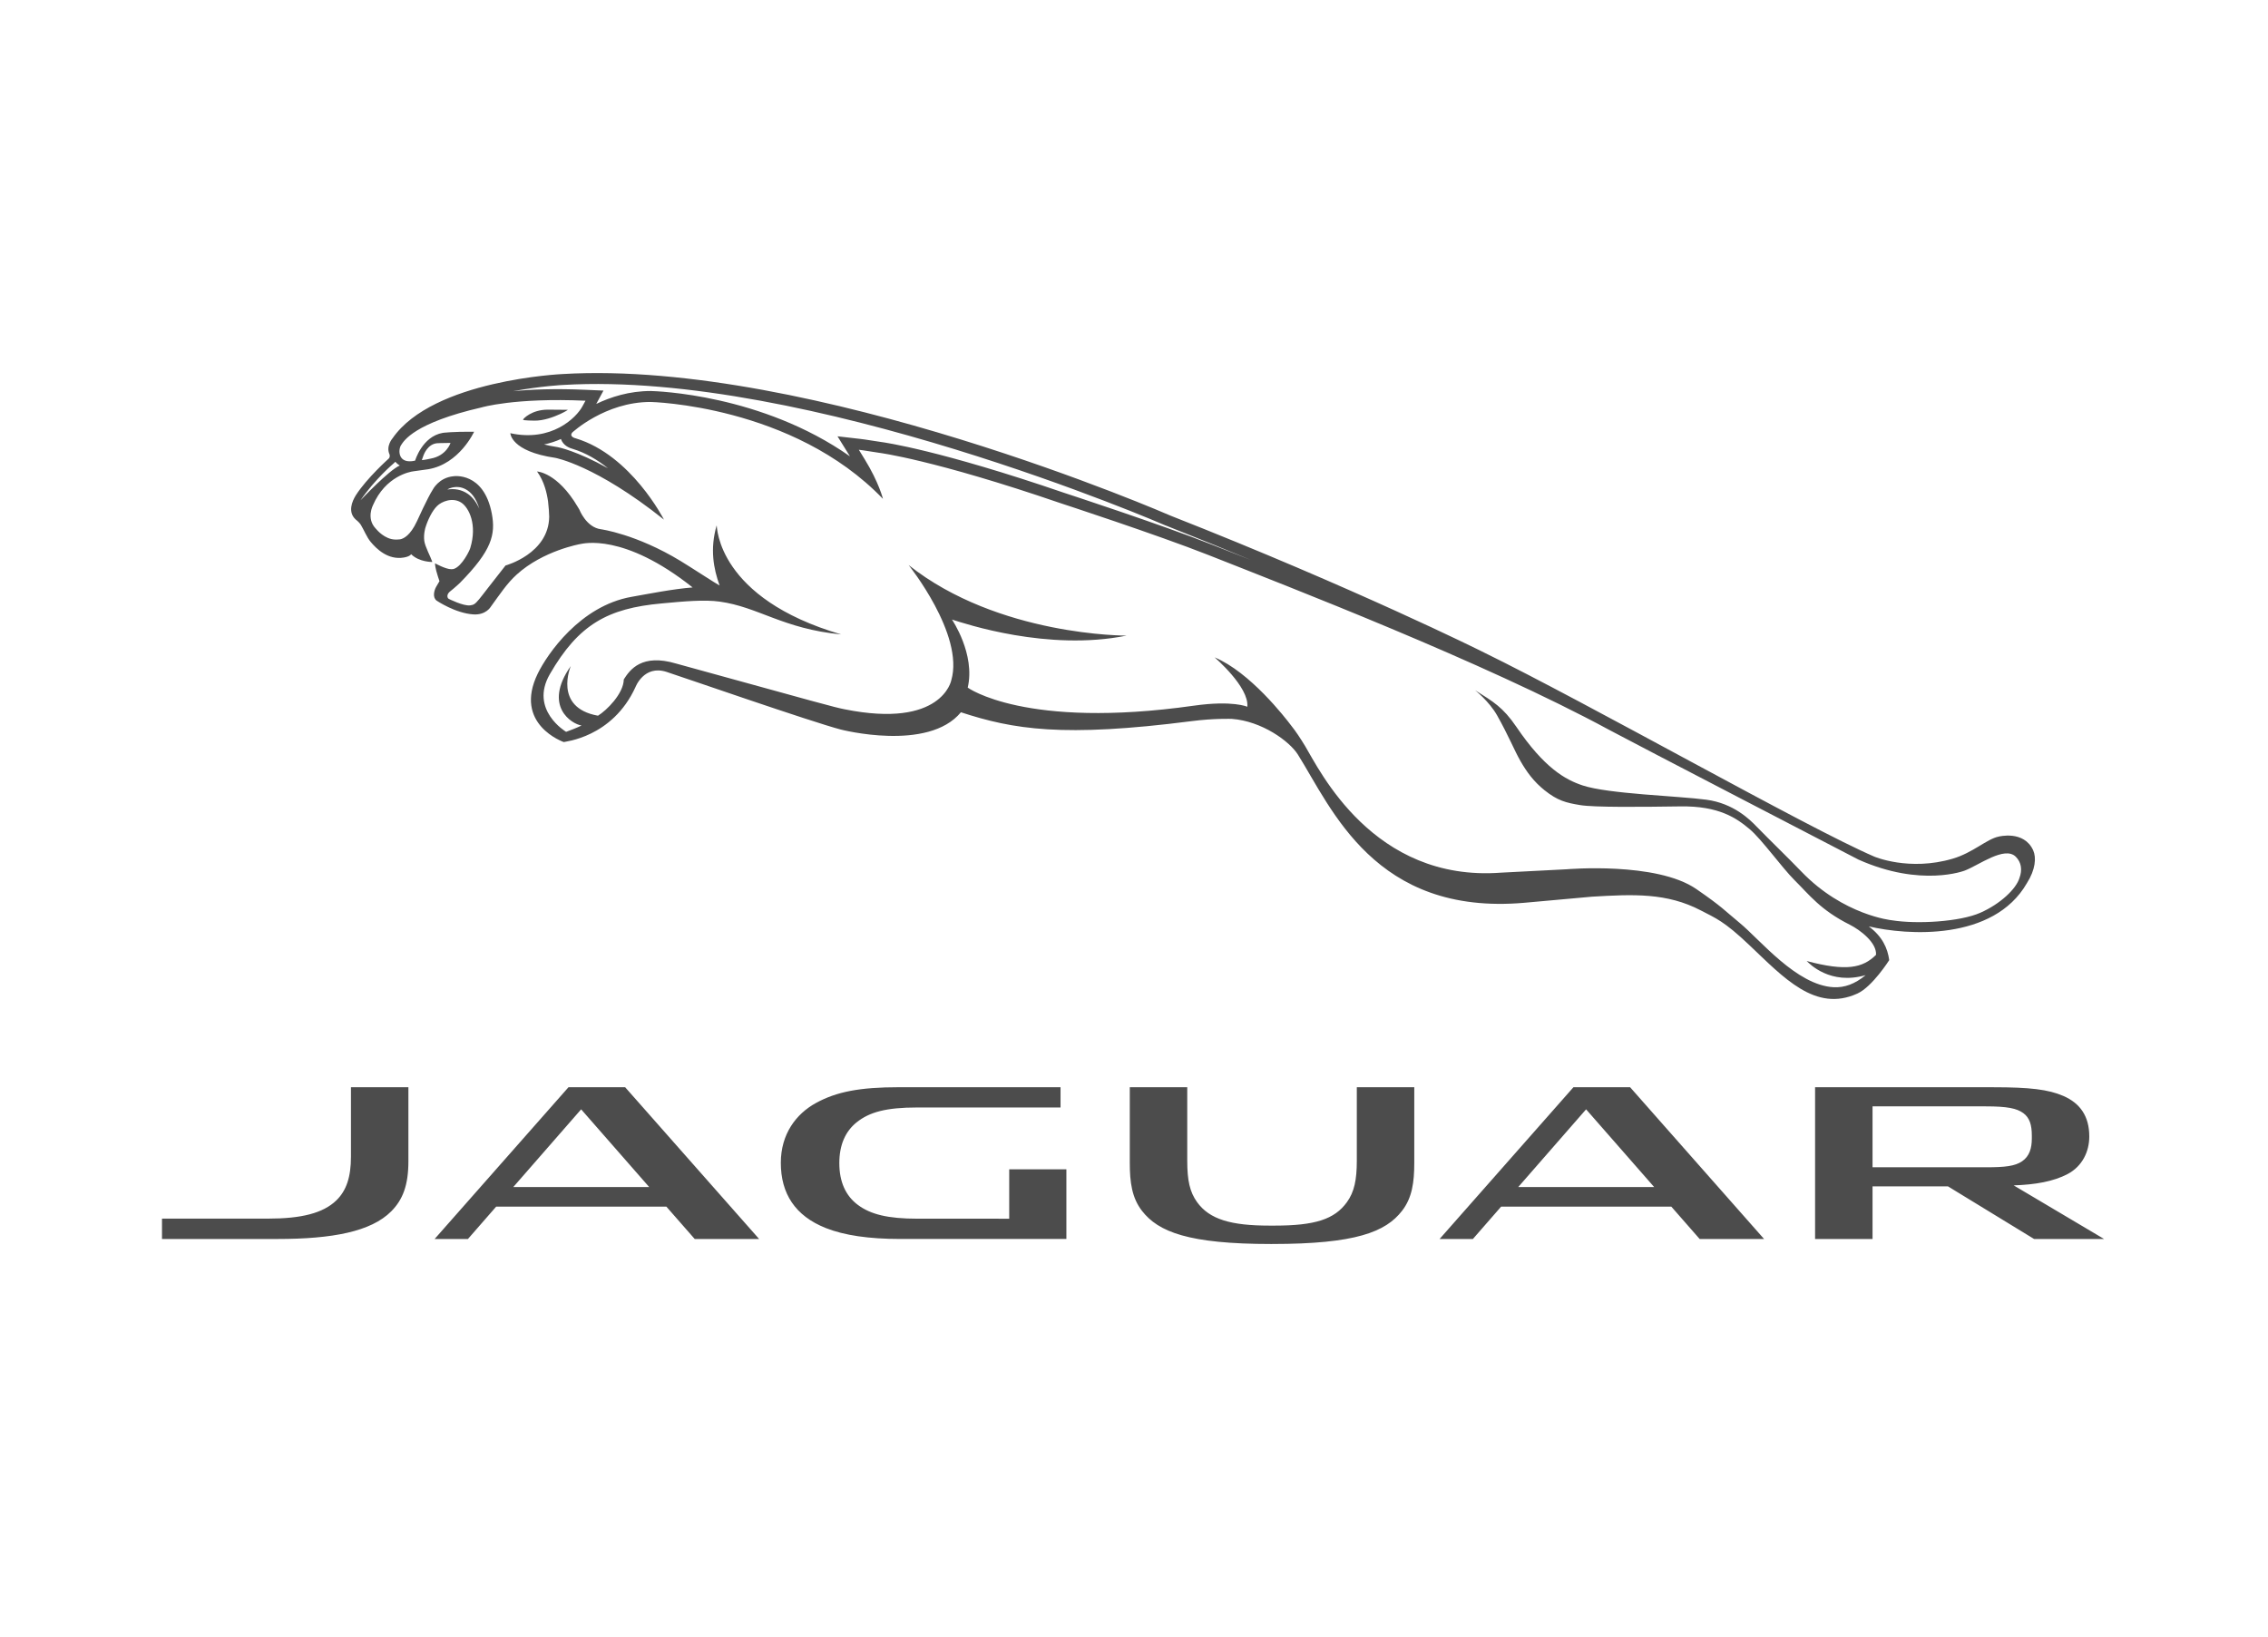 <?xml version="1.0" encoding="UTF-8" standalone="no"?>
<svg width="140px" height="101px" viewBox="0 0 140 101" version="1.1" xmlns="http://www.w3.org/2000/svg" xmlns:xlink="http://www.w3.org/1999/xlink">
    <!-- Generator: Sketch 40.3 (33839) - http://www.bohemiancoding.com/sketch -->
    <title>20</title>
    <desc>Created with Sketch.</desc>
    <defs></defs>
    <g id="Page-1" stroke="none" stroke-width="1" fill="none" fill-rule="evenodd">
        <g id="Group-41">
            <rect id="Rectangle-Copy-17" x="0" y="0" width="140" height="100"></rect>
            <g id="jaguar_new_logo" transform="translate(10, 23)" fill="#4C4C4C">
                <g id="Page-1">
                    <g id="jaguar_new_logo">
                        <g id="Clip-2" transform="translate(11.57, 0)">
                            <path d="M13.777,4.7 C14.592,4.946 15.323,5.386 15.961,5.899 C14.016,4.818 12.897,4.6 12.825,4.588 L12.804,4.586 C12.499,4.54 12.246,4.486 12.016,4.428 C12.393,4.351 12.742,4.234 13.06,4.09 C13.061,4.097 13.061,4.103 13.061,4.109 C13.209,4.512 13.602,4.653 13.777,4.7 L13.777,4.7 L13.777,4.7 Z M4.469,5.395 C4.469,5.395 4.553,5.155 4.574,5.097 C4.597,5.039 4.828,4.413 5.399,4.354 C5.399,4.354 5.73,4.334 6.24,4.334 C6.24,4.334 5.991,5.131 5.009,5.303 C5.009,5.303 4.624,5.39 4.469,5.395 L4.469,5.395 L4.469,5.395 Z M103.093,31.167 C102.891,31.862 101.893,32.791 100.679,33.326 C99.404,33.892 96.745,34.041 95.209,33.792 C95.205,33.792 92.231,33.492 89.625,30.786 C88.804,29.932 87.792,28.963 86.858,28.007 C86.448,27.579 85.437,26.574 83.757,26.352 C82.007,26.117 77.733,26.002 76.126,25.472 C75.052,25.116 73.756,24.393 72.033,21.856 C71.203,20.641 70.614,20.307 69.485,19.596 C69.485,19.596 70.35,20.279 70.841,21.143 C71.549,22.396 71.906,23.308 72.291,23.976 C72.676,24.646 73.112,25.24 73.769,25.766 C74.586,26.418 75.096,26.54 75.981,26.686 C76.829,26.827 79.69,26.801 82.144,26.765 C84.558,26.726 85.636,27.502 86.429,28.166 C87.164,28.78 88.422,30.537 89.195,31.309 C90.118,32.221 90.793,33.154 92.617,34.068 C93.25,34.387 94.287,35.17 94.234,35.926 C93.414,36.742 92.396,36.956 89.954,36.308 C90.127,36.476 91.405,37.81 93.592,37.179 C92.932,37.727 92.286,37.96 91.611,37.924 C89.323,37.798 87.08,34.996 85.824,33.961 C84.868,33.176 84.758,32.978 83.136,31.862 C80.672,30.167 75.144,30.645 75.144,30.645 L71.086,30.854 C63.185,31.448 59.867,24.492 58.992,23.04 C58.687,22.537 58.413,22.13 58.151,21.8 C57.748,21.266 55.589,18.482 53.406,17.568 C53.406,17.568 55.551,19.403 55.424,20.617 C55.424,20.617 54.535,20.207 52.117,20.55 C41.708,22.025 38.166,19.435 38.166,19.435 C38.649,17.362 37.193,15.234 37.193,15.234 C37.995,15.488 43.113,17.206 47.973,16.225 C47.973,16.225 40.064,16.267 34.518,11.871 C34.518,11.871 37.97,16.169 37.151,18.982 C37.151,18.982 36.584,21.981 30.568,20.772 C29.926,20.646 29.17,20.432 20.166,17.95 C18.049,17.32 17.318,18.324 16.936,18.928 C16.92,19.813 15.871,20.845 15.342,21.168 C12.556,20.67 13.666,18.1 13.666,18.1 C11.912,20.593 13.749,21.694 14.33,21.773 C13.983,21.94 13.654,22.061 13.375,22.164 C13.375,22.164 11.097,20.816 12.369,18.608 C14.145,15.529 15.952,14.541 19.267,14.24 C20.716,14.103 21.925,14 22.845,14.126 C25.249,14.456 26.755,15.805 30.356,16.152 C22.714,13.915 22.697,9.517 22.671,9.434 C22.67,9.433 22.668,9.424 22.668,9.424 C22.244,10.876 22.477,12.099 22.85,13.132 C22.744,13.095 21.074,12.003 20.437,11.618 C17.693,9.953 15.527,9.662 15.527,9.662 C14.617,9.547 14.193,8.448 14.193,8.448 C14.162,8.392 14.129,8.341 14.097,8.288 C12.831,6.14 11.581,6.097 11.581,6.097 C12.028,6.702 12.197,7.47 12.261,7.95 C12.297,8.226 12.332,8.73 12.331,8.881 C12.308,11.175 9.635,11.899 9.635,11.899 C7.771,14.249 7.868,14.297 7.454,14.358 C7.038,14.416 6.129,13.956 6.129,13.956 C6.058,13.918 6.04,13.816 6.051,13.749 C6.074,13.607 6.191,13.517 6.191,13.517 C6.54,13.242 6.825,12.967 6.825,12.967 C8.795,10.966 9.031,9.989 8.788,8.691 C8.29,6.088 6.418,6.391 6.418,6.391 C5.507,6.477 5.14,7.224 5.14,7.224 C4.828,7.704 4.165,9.172 4.165,9.172 C3.758,10.047 3.343,10.244 3.128,10.284 C3.034,10.3 2.861,10.297 2.804,10.296 C2.171,10.273 1.69,9.692 1.69,9.692 C1.66,9.662 1.632,9.631 1.611,9.606 C1.031,8.988 1.451,8.181 1.451,8.181 C2.232,6.374 3.748,6.111 3.952,6.085 C4.165,6.059 4.862,5.958 4.862,5.958 C6.787,5.636 7.696,3.644 7.696,3.644 C6.398,3.628 5.764,3.713 5.764,3.713 C4.487,3.935 4.053,5.43 4.053,5.428 C2.972,5.673 2.999,4.75 3.189,4.468 C3.359,4.208 3.994,3.1 8.147,2.145 C8.147,2.145 10.194,1.532 14.571,1.729 C14.571,1.729 14.571,1.729 14.39,2.062 C14.004,2.79 12.469,4.289 9.932,3.734 C9.932,3.734 9.954,4.854 12.705,5.255 C12.705,5.255 15.194,5.697 19.414,9.067 C19.414,9.067 17.395,5.083 13.97,4.052 C13.97,4.052 13.543,3.961 13.752,3.694 C13.752,3.694 15.776,1.804 18.588,1.806 C18.588,1.806 27.361,1.993 32.933,7.786 C32.933,7.786 32.688,6.778 31.811,5.351 C31.811,5.351 31.811,5.351 31.444,4.756 C31.444,4.756 31.778,4.794 32.693,4.943 C32.693,4.943 36.042,5.358 43.908,8.057 C43.908,8.057 49.802,9.981 53.027,11.253 C57.875,13.172 70.02,17.847 77.762,22.043 C79.145,22.79 93.148,30.047 93.148,30.047 C97.026,31.778 99.711,30.726 99.711,30.726 C100.584,30.396 102.167,29.187 102.86,29.871 C103.216,30.225 103.264,30.701 103.093,31.167 L103.093,31.167 L103.093,31.167 Z M7.315,7.482 C6.91,7.2 6.457,7.145 6.047,7.21 C6.228,7.077 6.516,7.06 6.516,7.06 C6.705,7.037 7.603,7.003 8.019,8.4 C7.841,7.999 7.598,7.679 7.315,7.482 L7.315,7.482 L7.315,7.482 Z M0.685,7.874 C1.571,6.576 2.725,5.599 2.738,5.589 C2.754,5.575 2.771,5.563 2.781,5.548 C2.798,5.531 2.812,5.513 2.83,5.496 C2.899,5.577 2.99,5.659 3.111,5.727 C2.438,6.012 0.685,7.874 0.685,7.874 L0.685,7.874 L0.685,7.874 Z M13.203,0.756 C28.288,-0.132 50.195,9.344 50.409,9.441 L50.423,9.444 L50.436,9.448 C52.271,10.173 54.015,10.882 55.65,11.56 C55.264,11.409 53.275,10.623 53.272,10.623 C50.069,9.359 44.182,7.434 44.131,7.418 C36.411,4.771 33.036,4.304 32.796,4.273 C31.882,4.125 31.533,4.086 31.519,4.085 L30.128,3.926 C30.128,3.926 30.891,5.154 30.896,5.162 C25.447,1.33 18.923,1.137 18.603,1.13 L18.588,1.13 C17.275,1.13 16.126,1.501 15.236,1.927 C15.338,1.741 15.681,1.104 15.681,1.104 L14.601,1.057 C12.67,0.97 11.177,1.037 10.096,1.143 C11.822,0.826 13.167,0.756 13.203,0.756 L13.203,0.756 L13.203,0.756 Z M103.935,29.476 C103.367,28.22 101.803,28.629 101.803,28.629 C101.063,28.782 100.22,29.624 98.966,29.992 C96.274,30.785 94.125,29.863 94.125,29.863 C89.981,28.083 76.657,20.503 69.882,17.191 C69.882,17.191 62.11,13.318 50.687,8.823 C50.687,8.823 28.589,-0.826 13.162,0.083 C13.162,0.083 5.164,0.436 2.662,4.047 C2.662,4.047 2.235,4.529 2.478,5.051 C2.478,5.051 2.525,5.201 2.425,5.301 C2.425,5.301 1.08,6.498 0.396,7.563 C0.156,7.95 -0.111,8.599 0.382,9.055 C0.382,9.055 0.604,9.226 0.697,9.377 C0.892,9.693 1.074,10.165 1.316,10.447 C1.664,10.861 2.371,11.577 3.365,11.405 C3.732,11.342 3.811,11.204 3.811,11.204 C4.309,11.696 5.118,11.681 5.118,11.681 C5.016,11.366 4.67,10.749 4.62,10.376 C4.567,9.965 4.687,9.572 4.687,9.572 C4.828,9.106 5.106,8.519 5.414,8.223 C5.683,7.957 6.373,7.653 6.929,8.035 C7.372,8.347 7.901,9.364 7.46,10.816 C7.441,10.926 6.955,11.956 6.435,12.112 C6.435,12.112 6.387,12.128 6.287,12.128 C5.937,12.128 5.285,11.764 5.285,11.764 C5.285,11.764 5.268,11.856 5.361,12.233 C5.419,12.448 5.495,12.683 5.558,12.866 C5.558,12.866 5.431,13.091 5.349,13.222 C5.223,13.446 5.117,13.874 5.386,14.069 C5.386,14.069 6.54,14.849 7.66,14.917 C8.432,14.963 8.724,14.446 8.724,14.446 C9.291,13.669 9.72,13.006 10.318,12.464 C11.955,10.974 14.253,10.574 14.253,10.574 C14.406,10.554 16.916,9.86 21.183,13.252 C19.965,13.349 18.514,13.638 17.406,13.834 C14.245,14.394 12.217,17.358 11.627,18.564 C10.09,21.71 13.231,22.795 13.231,22.795 C13.26,22.766 16.225,22.534 17.657,19.402 C17.657,19.402 18.181,18.014 19.572,18.464 C20.482,18.757 28.523,21.55 30.334,22.023 C30.334,22.023 35.718,23.417 37.746,20.956 C40.987,22.013 44.029,22.524 51.998,21.502 C53.381,21.323 54.469,21.364 54.469,21.364 C56.331,21.503 58.029,22.747 58.545,23.564 C60.639,26.898 63.298,33.519 72.527,32.713 L76.7,32.337 C79.248,32.186 81.321,32.087 83.425,33.188 C84.341,33.666 84.85,33.841 86.403,35.315 C88.529,37.325 90.487,39.5 93.087,38.313 C94.011,37.891 95.049,36.252 95.049,36.252 C94.948,35.503 94.613,34.783 93.786,34.17 C96.149,34.728 101.482,35.089 103.546,31.504 C104.079,30.668 104.137,29.925 103.935,29.476 L103.935,29.476 L103.935,29.476 Z M11.066,2.95 C11.168,2.953 11.283,2.956 11.419,2.959 C11.973,2.968 12.597,2.741 13.013,2.549 C13.309,2.411 13.5,2.291 13.475,2.291 C13.091,2.287 12.476,2.281 12.246,2.281 C11.248,2.281 10.723,2.844 10.718,2.896 C10.714,2.928 10.852,2.941 11.066,2.95 L11.066,2.95 L11.066,2.95 Z" id="path-1"></path>
                        </g>
                        <g id="Clip-5" transform="translate(0, 43.967)">
                            <path d="M77.301,0.128 L77.301,4.795 C77.301,6.004 77.166,6.958 76.546,7.756 C75.539,9.057 73.691,9.803 68.537,9.803 L68.483,9.804 C63.357,9.804 61.5,9.055 60.493,7.758 C59.874,6.96 59.74,6.004 59.74,4.796 L59.74,0.13 L63.287,0.13 L63.287,4.663 C63.287,5.88 63.443,6.595 63.896,7.223 C64.663,8.285 65.988,8.669 68.369,8.669 L68.67,8.669 C71.161,8.669 72.376,8.285 73.143,7.222 C73.597,6.593 73.754,5.847 73.754,4.667 L73.754,0.128 L77.301,0.128 L77.301,0.128 L77.301,0.128 Z M112.576,1.31 C113.905,1.31 114.495,1.431 114.899,1.729 C115.283,2.012 115.421,2.444 115.421,3.116 L115.421,3.292 C115.421,3.898 115.274,4.39 114.821,4.699 C114.376,5.002 113.753,5.069 112.619,5.069 L105.589,5.069 L105.589,1.31 L112.576,1.31 L112.576,1.31 L112.576,1.31 Z M114.301,6.186 C115.634,6.143 116.764,5.945 117.635,5.484 C118.538,5.005 118.968,4.103 118.968,3.167 C118.968,1.915 118.399,1.113 117.363,0.665 C116.442,0.266 115.304,0.13 113.038,0.13 L102.042,0.13 L102.042,9.495 L105.589,9.495 L105.589,6.249 L110.248,6.249 L115.562,9.495 L119.883,9.495 L114.301,6.186 L114.301,6.186 L114.301,6.186 Z M52.297,8.243 L52.297,5.194 L55.826,5.194 L55.826,9.493 L45.563,9.493 C43.639,9.493 42.122,9.273 40.978,8.82 C39.071,8.064 38.199,6.682 38.199,4.794 C38.199,3.01 39.149,1.773 40.357,1.108 C41.642,0.4 43.09,0.128 45.501,0.128 L55.465,0.128 L55.465,1.379 L46.605,1.379 C44.707,1.379 43.672,1.661 42.884,2.291 C42.183,2.851 41.81,3.689 41.81,4.811 C41.81,5.97 42.202,6.827 42.951,7.388 C43.742,7.979 44.807,8.242 46.635,8.242 L52.297,8.243 L52.297,8.243 L52.297,8.243 Z M15.21,0.128 L15.21,4.695 C15.21,6.173 14.865,7.069 14.151,7.787 C12.905,9.041 10.514,9.494 7.132,9.494 L0,9.494 L0,8.237 L6.566,8.237 C8.58,8.237 9.942,7.909 10.763,7.111 C11.384,6.508 11.664,5.667 11.664,4.416 L11.664,0.128 L15.21,0.128 L15.21,0.128 L15.21,0.128 Z M93.169,7.499 L82.661,7.499 L80.92,9.494 L78.864,9.494 L87.127,0.128 L90.623,0.128 L98.893,9.494 L94.917,9.494 L93.169,7.499 L93.169,7.499 L93.169,7.499 Z M83.718,6.289 L92.109,6.289 L87.907,1.493 L83.718,6.289 L83.718,6.289 L83.718,6.289 Z M31.135,7.499 L20.627,7.499 L18.885,9.494 L16.829,9.494 L25.093,0.128 L28.588,0.128 L36.859,9.494 L32.883,9.494 L31.135,7.499 L31.135,7.499 L31.135,7.499 Z M21.684,6.289 L30.074,6.289 L25.873,1.493 L21.684,6.289 L21.684,6.289 L21.684,6.289 Z" id="path-3"></path>
                        </g>
                    </g>
                </g>
            </g>
        </g>
    </g>
</svg>